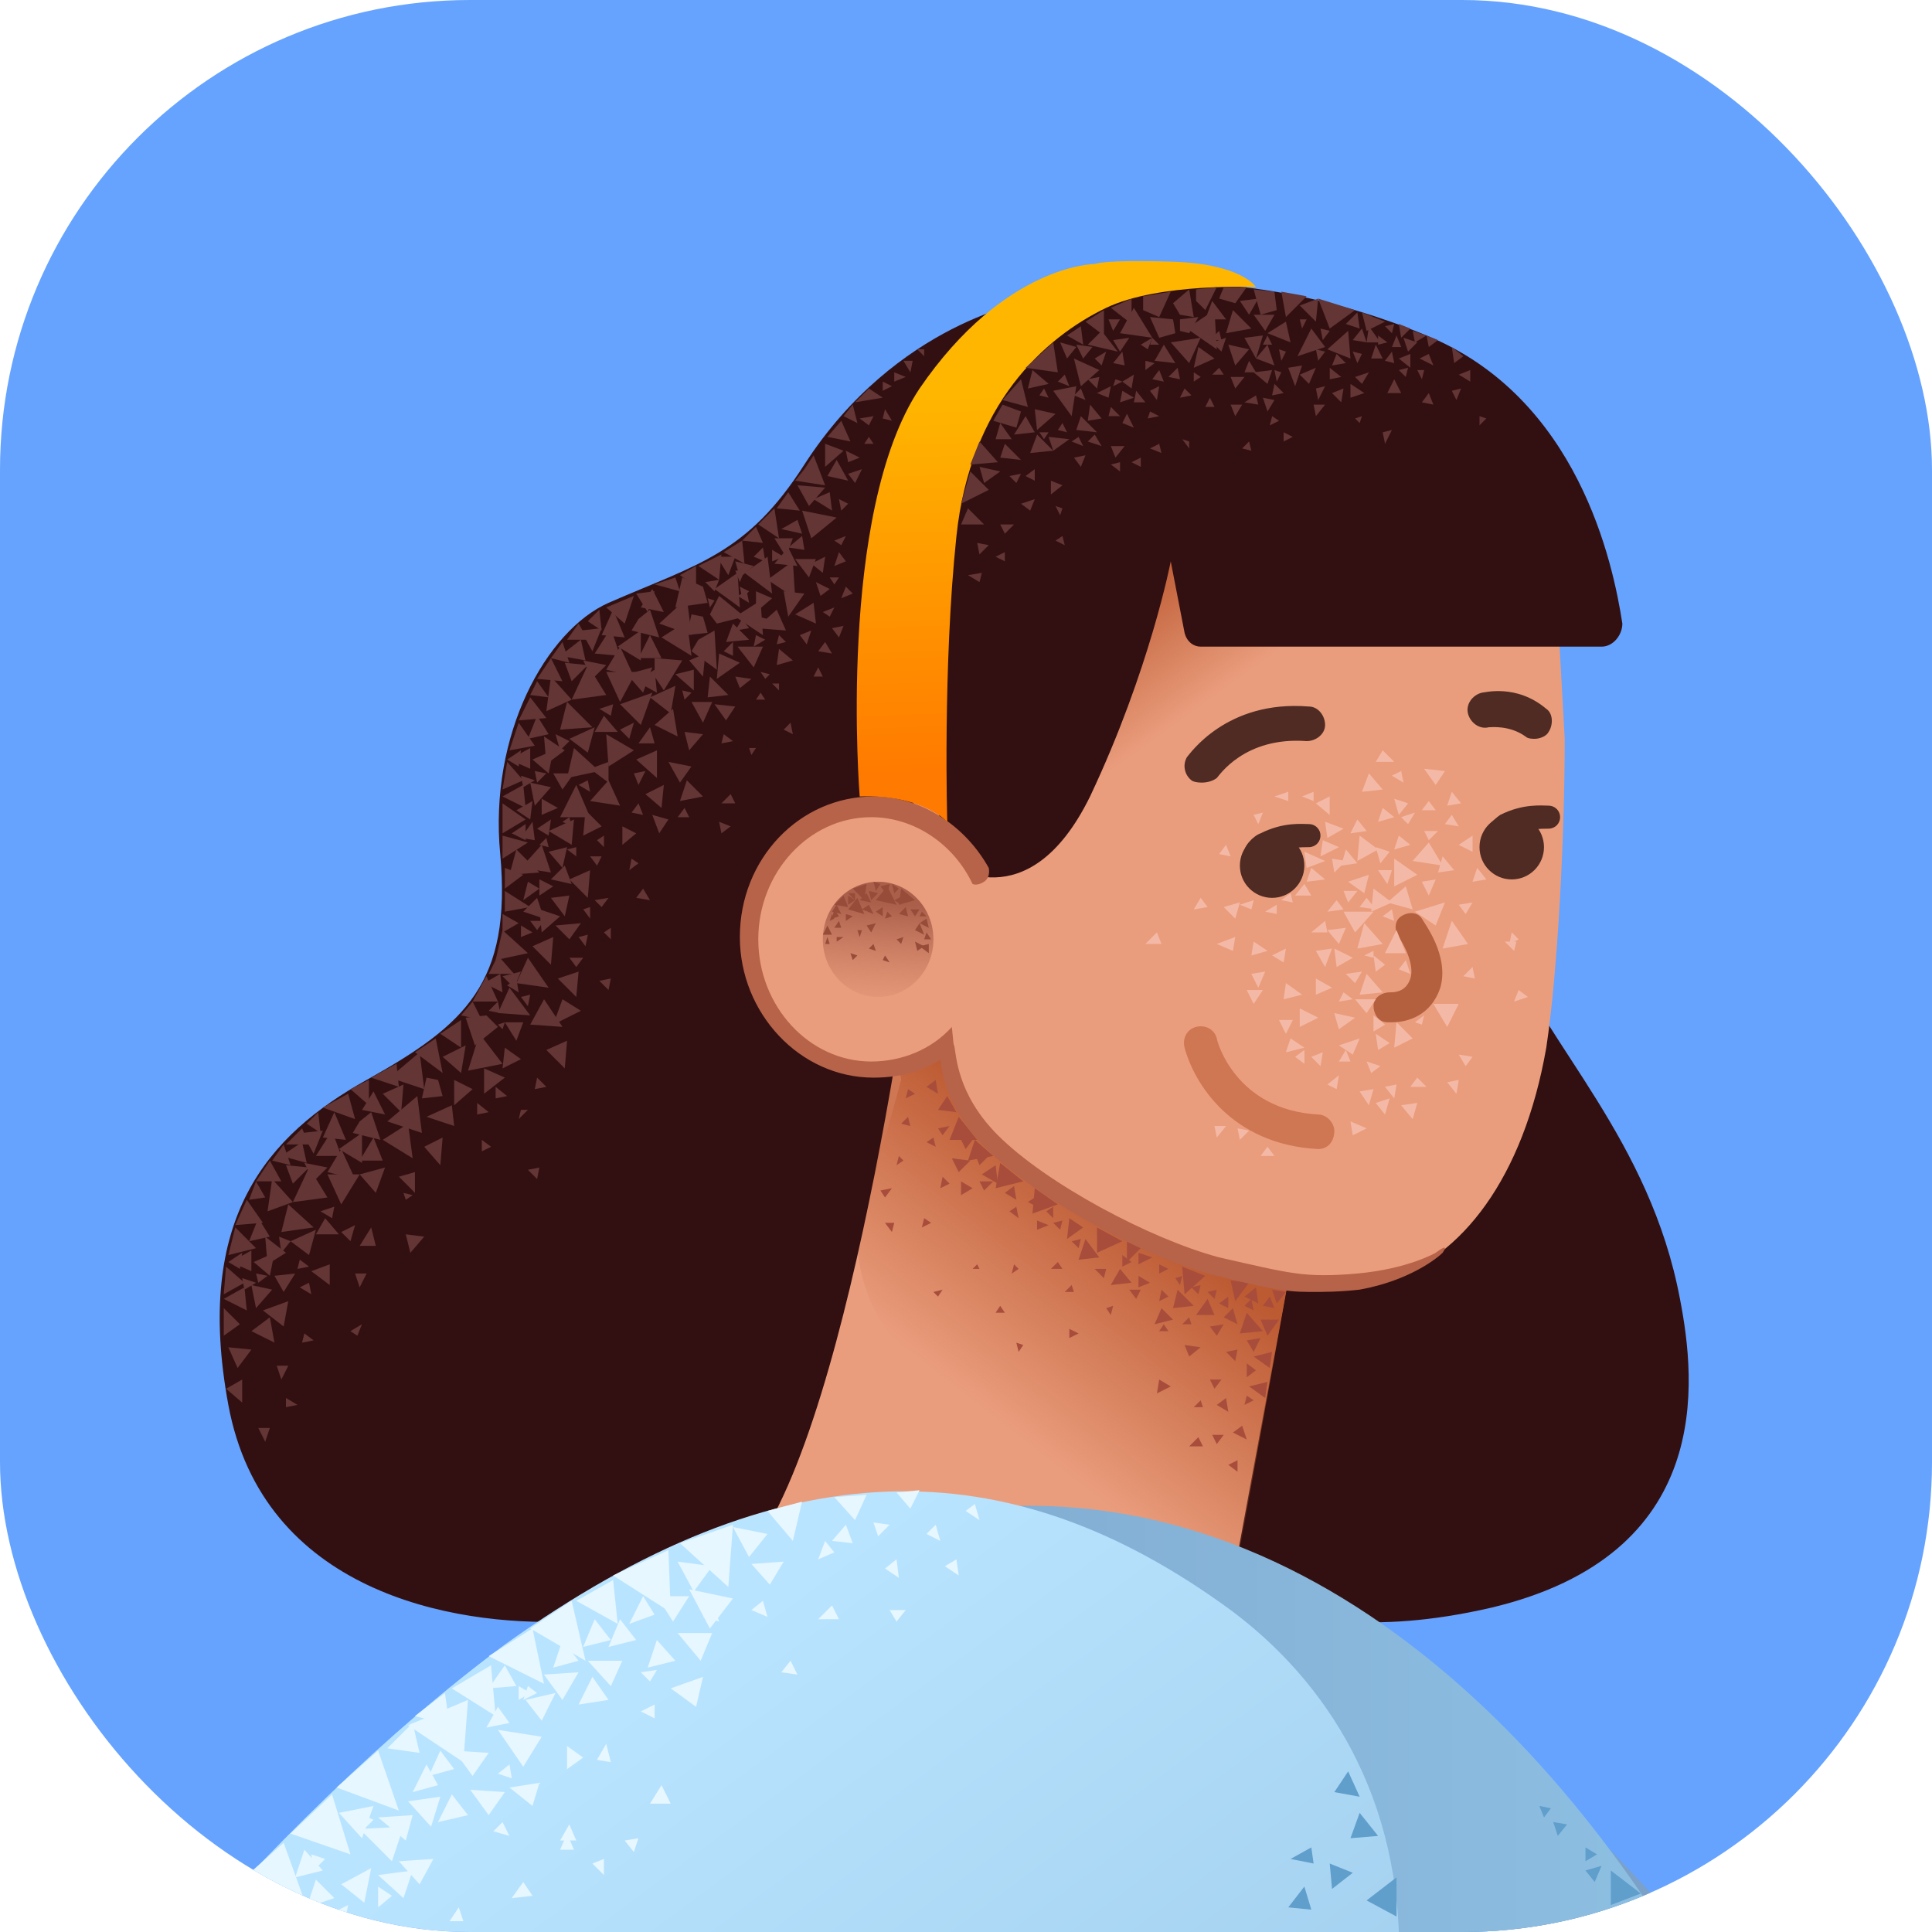 <svg width="37" height="37" viewBox="0 0 37 37" fill="none" xmlns="http://www.w3.org/2000/svg">
<g clip-path="url(#clip0_651_318)">
<rect width="37" height="37" rx="9" fill="#65A3FF"/>
<path d="M13.772 30.216C13.772 30.216 15.581 29.598 19.111 29.73C21.141 29.819 23.303 30.348 23.789 30.569C24.76 31.01 26.26 31.319 28.555 30.79C32.835 29.774 32.482 26.464 32.173 24.875C31.599 21.829 29.613 20.02 28.819 18.078C28.29 16.797 21.141 16.533 16.861 20.549C14.655 22.535 13.596 28.406 13.772 30.216Z" fill="#321011"/>
<path d="M17.435 19.534L14.125 30.348L13.154 32.864C13.154 32.864 14.566 34.674 17.92 35.38C20.215 35.866 21.759 35.91 22.774 35.822C23.612 35.733 24.627 35.557 24.098 34.012C23.348 31.717 23.612 30.26 23.612 30.26L24.804 23.771L17.435 19.534Z" fill="#EA9D7D"/>
<path d="M16.905 25.36C18.008 27.038 19.95 28.45 21.053 28.98C22.597 29.73 23.701 29.907 23.701 29.907L24.671 24.522L17.435 19.534L17.038 20.285L16.729 21.52C16.684 21.565 15.89 23.816 16.905 25.36Z" fill="url(#paint0_linear_651_318)"/>
<path d="M13.419 32.952H13.375C13.334 32.932 13.3 32.9 13.277 32.861C13.254 32.822 13.242 32.777 13.242 32.732L15.316 26.376C15.713 25.051 16.905 20.593 16.905 20.593C16.926 20.553 16.957 20.519 16.996 20.495C17.035 20.472 17.08 20.46 17.126 20.461C17.166 20.482 17.2 20.513 17.223 20.552C17.247 20.591 17.259 20.636 17.258 20.682L15.669 26.464C15.316 27.656 13.595 32.776 13.595 32.776C13.595 32.908 13.507 32.952 13.419 32.952Z" fill="#CF7653"/>
<path d="M18.67 22.094L18.758 22.315L18.935 22.138L18.67 22.094Z" fill="#A84D3B"/>
<path d="M18.67 21.829L18.538 22.227L19.023 22.138L18.67 21.829ZM21.009 23.507V23.992L21.494 23.771L21.009 23.507ZM19.817 22.756L19.773 23.242L20.259 23.065L19.817 22.756ZM19.155 22.271L19.067 22.756L19.597 22.624L19.155 22.271Z" fill="#A84D3B"/>
<path d="M18.361 21.388L18.185 21.83H18.714L18.361 21.388ZM21.671 24.566L21.45 24.301L21.273 24.61L21.671 24.566ZM21.053 24.081L20.788 23.728L20.656 24.125L21.053 24.081ZM22.862 25.008L22.553 24.699L22.465 25.052L22.862 25.008ZM24.186 25.493L23.877 25.14L23.744 25.537L24.186 25.493ZM21.847 23.904L21.582 23.772V24.169L21.847 23.904ZM22.465 25.272L22.244 25.052L22.112 25.361L22.465 25.272ZM20.744 23.507L20.479 23.33L20.435 23.728L20.744 23.507ZM23.083 24.434L22.641 24.257L22.686 24.787L23.083 24.434ZM23.921 24.566L23.568 24.522L23.656 24.919L23.921 24.566ZM24.495 25.272H24.142L24.274 25.581L24.495 25.272ZM23.259 25.184L23.127 24.875L22.906 25.184H23.259ZM24.318 26.199L24.362 25.89L24.009 25.979L24.318 26.199ZM24.23 26.773L24.274 26.464L23.921 26.552L24.23 26.773ZM23.48 26.773L23.303 26.906L23.524 27.038L23.48 26.773ZM23.612 25.052L23.436 25.228L23.7 25.361L23.612 25.052ZM24.627 24.743L24.362 24.699L24.451 24.963L24.627 24.743ZM23.789 27.303L23.612 27.435L23.877 27.568L23.789 27.303ZM19.42 22.712L19.244 22.845L19.464 22.977L19.42 22.712ZM22.377 24.831L22.244 24.699L22.2 24.919L22.377 24.831ZM21.141 24.478L21.185 24.301H20.965L21.141 24.478ZM21.759 24.875L21.847 24.699H21.626L21.759 24.875ZM22.686 25.758L22.774 25.979L22.994 25.802L22.686 25.758ZM23.965 24.875L23.833 25.008L24.009 25.096L23.965 24.875Z" fill="#A84D3B"/>
<path d="M24.053 24.654L23.833 24.831L24.098 24.963L24.053 24.654ZM23.524 24.831L23.347 24.963L23.524 25.052V24.831ZM23.7 27.965L23.524 28.053L23.7 28.186V27.965ZM23.215 27.479L23.303 27.656L23.436 27.479H23.215ZM23.171 26.42L23.259 26.596L23.392 26.42H23.171ZM24.009 26.817L23.877 26.729L23.833 26.905L24.009 26.817ZM17.876 24.743L17.964 24.831L18.052 24.698L17.876 24.743ZM18.714 24.213L18.626 24.301H18.758L18.714 24.213ZM19.597 25.758L19.464 25.714L19.508 25.89L19.597 25.758ZM19.155 25.008L19.067 25.14H19.244L19.155 25.008ZM22.2 26.42L22.156 26.685L22.421 26.552L22.2 26.42ZM21.803 24.434V24.654L22.024 24.566L21.803 24.434ZM21.803 23.992V24.213L22.068 24.081L21.803 23.992ZM18.405 22.624V22.889L18.626 22.756L18.405 22.624ZM23.7 25.846L23.48 25.89L23.656 26.067L23.7 25.846ZM23.038 27.7L22.95 27.523L22.774 27.7H23.038ZM23.171 25.405L23.303 25.581L23.436 25.361L23.171 25.405ZM23.877 25.67L24.009 25.89L24.142 25.625L23.877 25.67ZM24.318 24.831L24.186 25.008L24.407 25.052L24.318 24.831ZM24.053 26.243L23.877 26.111V26.376L24.053 26.243ZM19.067 22.315L18.802 22.491L19.111 22.668L19.067 22.315ZM18.185 22.668L18.052 22.536L18.008 22.756L18.185 22.668ZM17.302 22.227L17.214 22.138L17.17 22.315L17.302 22.227ZM17.081 23.595L17.126 23.419H16.949L17.081 23.595ZM18.758 22.624L18.846 22.8L19.023 22.624H18.758ZM18.229 22.183L18.361 22.447L18.582 22.227L18.229 22.183ZM18.14 20.991L17.964 21.256L18.317 21.3L18.14 20.991ZM19.464 23.11L19.332 23.198L19.508 23.33L19.464 23.11ZM19.817 22.933L19.685 23.021L19.861 23.11L19.817 22.933ZM20.17 23.11L20.038 23.198L20.17 23.33V23.11ZM19.508 24.301L19.42 24.213L19.376 24.39L19.508 24.301ZM16.861 22.8L16.949 22.933L17.081 22.756L16.861 22.8ZM17.876 21.785L17.743 21.874L17.92 21.962L17.876 21.785ZM17.832 23.419L17.699 23.33L17.655 23.507L17.832 23.419ZM17.964 21.609L18.052 21.741L18.185 21.565L17.964 21.609ZM18.405 21.829L18.494 22.006L18.626 21.829H18.405ZM17.39 21.388L17.258 21.52L17.434 21.565L17.39 21.388ZM17.523 20.947L17.39 20.858L17.346 21.035L17.523 20.947ZM19.861 23.374V23.551L20.082 23.463L19.861 23.374ZM20.7 23.727L20.523 23.772L20.656 23.904L20.7 23.727ZM20.347 23.374L20.17 23.419L20.303 23.551L20.347 23.374ZM23.303 24.698L23.127 24.743L23.259 24.875L23.303 24.698ZM22.641 24.434L22.509 24.478L22.597 24.61L22.641 24.434ZM20.567 24.743L20.523 24.61L20.391 24.743H20.567ZM23.038 26.95L22.994 26.817L22.862 26.95H23.038ZM20.347 24.301L20.259 24.169L20.126 24.301H20.347ZM21.494 24.036V24.257L21.671 24.169L21.494 24.036ZM22.2 24.213V24.39L22.377 24.301L22.2 24.213ZM22.994 24.61L22.818 24.654L22.95 24.787L22.994 24.61ZM22.377 25.493L22.288 25.361L22.2 25.493H22.377ZM20.479 25.449V25.625L20.656 25.537L20.479 25.449ZM21.318 25.008L21.185 25.052L21.273 25.184L21.318 25.008ZM22.818 25.361L22.774 25.228L22.641 25.361H22.818Z" fill="#A84D3B"/>
<path d="M28.378 8.19C29.349 9.426 29.658 10.486 29.834 11.765L29.966 14.149C29.966 16.003 29.834 18.607 29.613 20.064C29.172 22.58 27.981 24.08 26.569 24.522C25.157 24.963 22.597 24.036 20.877 23.153C19.42 22.403 18.582 21.609 18.361 20.682C18.141 19.711 17.699 18.475 17.699 18.475L15.184 16.753C15.184 16.753 13.243 10.088 17.523 7.219C21.23 4.747 26.657 6.027 28.378 8.19Z" fill="#EA9D7D"/>
<path d="M25.068 24.742C24.583 24.742 24.186 24.654 23.303 24.433C21.891 24.08 19.906 22.977 18.891 22.006C17.92 21.035 18.008 20.108 18.008 20.064C18.008 19.975 18.008 19.843 18.096 19.843C18.185 19.843 18.229 19.931 18.273 20.02C18.317 20.196 18.317 20.947 19.111 21.741C20.038 22.668 22.024 23.727 23.348 24.08C24.715 24.389 24.98 24.478 25.995 24.389C26.966 24.301 27.495 23.992 27.495 23.992C27.672 23.86 27.716 23.86 27.628 23.992C27.54 24.08 27.01 24.522 26.039 24.698C25.642 24.742 25.377 24.742 25.068 24.742Z" fill="#B76349"/>
<path d="M22.818 14.944C22.753 14.893 22.708 14.82 22.692 14.739C22.675 14.658 22.689 14.574 22.73 14.502C22.774 14.458 23.48 13.399 25.068 13.531C25.245 13.531 25.377 13.708 25.377 13.884C25.377 14.061 25.201 14.193 25.024 14.193C23.833 14.105 23.348 14.855 23.303 14.9C23.127 15.032 22.862 14.988 22.818 14.944ZM29.393 14.149C29.349 14.149 29.26 14.149 29.216 14.105C28.907 13.884 28.554 13.928 28.51 13.928C28.334 13.973 28.157 13.84 28.113 13.664C28.069 13.487 28.201 13.31 28.378 13.266C28.422 13.266 29.04 13.09 29.613 13.575C29.746 13.664 29.746 13.884 29.658 14.017C29.613 14.105 29.481 14.149 29.393 14.149Z" fill="#4F2B23"/>
<path d="M25.245 22.006C23.568 21.918 22.862 20.726 22.686 20.064C22.641 19.887 22.73 19.711 22.906 19.666C23.083 19.622 23.259 19.711 23.303 19.887C23.303 19.931 23.656 21.256 25.245 21.344C25.421 21.344 25.554 21.52 25.554 21.653C25.554 21.873 25.421 22.006 25.245 22.006Z" fill="#CF7653"/>
<path d="M26.657 19.578H26.569C26.392 19.578 26.304 19.402 26.304 19.269C26.304 19.093 26.48 19.004 26.613 19.004C26.701 19.004 26.922 19.004 27.01 18.74C27.098 18.475 26.878 18.078 26.789 17.945C26.701 17.813 26.701 17.636 26.834 17.548C26.966 17.46 27.142 17.46 27.231 17.592C27.275 17.68 27.76 18.298 27.584 18.916C27.407 19.446 26.966 19.578 26.657 19.578Z" fill="#B4603F"/>
<path d="M24.362 17.195C24.704 17.195 24.98 16.918 24.98 16.577C24.98 16.235 24.704 15.959 24.362 15.959C24.021 15.959 23.745 16.235 23.745 16.577C23.745 16.918 24.021 17.195 24.362 17.195Z" fill="#4F2B23"/>
<path d="M24.23 16.4C24.142 16.4 23.877 16.444 23.833 16.356C23.789 16.224 24.009 16.003 24.142 15.959C24.583 15.738 24.936 15.782 25.068 15.782C25.127 15.782 25.183 15.805 25.224 15.847C25.266 15.888 25.289 15.944 25.289 16.003C25.289 16.061 25.266 16.117 25.224 16.159C25.183 16.2 25.127 16.224 25.068 16.224C24.936 16.224 24.671 16.224 24.318 16.356C24.318 16.4 24.274 16.4 24.23 16.4Z" fill="#4F2B23"/>
<path d="M28.951 16.842C29.293 16.842 29.569 16.565 29.569 16.224C29.569 15.882 29.293 15.606 28.951 15.606C28.61 15.606 28.334 15.882 28.334 16.224C28.334 16.565 28.61 16.842 28.951 16.842Z" fill="#4F2B23"/>
<path d="M28.819 16.047C28.731 16.047 28.466 16.135 28.422 16.047C28.378 15.915 28.599 15.694 28.731 15.606C29.172 15.385 29.525 15.429 29.657 15.429C29.716 15.429 29.772 15.452 29.814 15.494C29.855 15.535 29.878 15.591 29.878 15.65C29.878 15.708 29.855 15.764 29.814 15.806C29.772 15.847 29.716 15.87 29.657 15.87C29.525 15.87 29.26 15.87 28.907 16.003C28.907 16.047 28.863 16.047 28.819 16.047Z" fill="#4F2B23"/>
<path d="M25.598 18.519L25.907 18.342L25.554 18.166L25.598 18.519ZM22.244 18.078L22.156 17.857L21.935 18.078H22.244ZM26.524 18.254H26.922L26.745 17.813L26.524 18.254ZM25.818 16.886L26.127 17.106L26.216 16.753L25.818 16.886ZM25.995 16.488L26.392 16.268L26.039 16.003L25.995 16.488ZM26.701 20.064L27.054 19.887L26.745 19.578L26.701 20.064ZM27.716 19.666L27.936 19.225H27.451L27.716 19.666ZM25.509 18.166L25.201 18.21L25.377 18.519L25.509 18.166Z" fill="#F4B9A6"/>
<path d="M25.774 17.769L25.421 17.813L25.642 18.078L25.774 17.769ZM25.553 19.402L25.642 19.711L25.951 19.49L25.553 19.402ZM25.642 20.02L25.907 20.196L26.039 19.887L25.642 20.02ZM27.142 21.123L26.833 21.167L27.054 21.432L27.142 21.123ZM26.48 14.37L26.348 14.591H26.701L26.48 14.37ZM26.613 16.312L26.348 16.224L26.436 16.533L26.613 16.312ZM26.966 15.385L26.701 15.297L26.789 15.606L26.966 15.385ZM25.112 16.621L25.024 16.886L25.377 16.842L25.112 16.621ZM25.465 15.253L25.201 15.385L25.465 15.606V15.253ZM24.186 15.562L24.009 15.606L24.097 15.782L24.186 15.562ZM26.613 21.035L26.348 21.123L26.524 21.344L26.613 21.035ZM26.304 20.858L26.039 20.902L26.215 21.167L26.304 20.858ZM24.186 18.96H23.877L24.009 19.225L24.186 18.96ZM24.759 19.534H24.494L24.627 19.799L24.759 19.534ZM24.009 18.033L23.965 18.298L24.274 18.21L24.009 18.033ZM25.421 17.857L25.377 17.636L25.112 17.857H25.421ZM28.069 20.417L28.201 20.24L27.936 20.196L28.069 20.417ZM27.098 19.578L27.23 19.622L27.274 19.446L27.098 19.578ZM28.951 17.857L28.907 18.078L29.084 17.989L28.951 17.857ZM28.025 18.695L28.245 18.74L28.201 18.519L28.025 18.695Z" fill="#F4B9A6"/>
<path d="M28.996 18.21L29.04 18.033H28.819L28.996 18.21ZM23.48 16.18L23.348 16.356L23.568 16.4L23.48 16.18ZM26.083 15.164L26.48 15.12L26.216 14.811L26.083 15.164ZM26.039 19.049L26.48 19.005L26.172 18.651L26.039 19.049ZM25.774 16.489L25.51 16.444L25.554 16.709L25.774 16.489ZM23.612 18.21L23.656 17.945L23.303 18.078L23.612 18.21ZM25.377 15.738L25.421 16.047L25.73 15.871L25.377 15.738ZM24.98 16.312L25.024 16.621L25.377 16.489L24.98 16.312ZM25.333 16.091L25.289 16.4L25.642 16.224L25.333 16.091ZM27.937 16.18L28.201 16.312V16.003L27.937 16.18ZM25.73 17.416L25.598 17.239L25.421 17.46L25.73 17.416ZM26.745 20.77L26.525 20.814L26.701 21.035L26.745 20.77ZM25.73 19.005L25.642 19.181L25.907 19.137L25.73 19.005ZM25.863 20.329L25.774 20.108L25.642 20.329H25.863ZM26.26 20.549L26.436 20.417L26.172 20.329L26.26 20.549ZM26.392 20.108L26.613 19.976L26.348 19.799L26.392 20.108ZM26.304 19.755L26.525 19.622L26.304 19.446V19.755ZM26.348 18.607L26.525 18.475L26.304 18.298L26.348 18.607ZM25.774 18.651L25.951 18.828L26.083 18.607L25.774 18.651ZM27.937 20.682L27.716 20.726L27.892 20.947L27.937 20.682ZM26.922 18.387L26.789 18.563L27.01 18.651L26.922 18.387ZM27.319 20.814L27.142 20.638L27.01 20.814H27.319ZM25.863 21.476L25.907 21.741L26.172 21.609L25.863 21.476ZM25.333 20.152L25.113 20.24L25.289 20.417L25.333 20.152ZM23.127 17.371L22.994 17.195L22.862 17.416L23.127 17.371ZM25.421 20.77L25.598 20.858L25.642 20.593L25.421 20.77ZM24.804 20.24L24.98 20.373V20.108L24.804 20.24ZM24.274 21.962L24.142 22.138H24.407L24.274 21.962ZM23.921 21.653L23.701 21.609L23.745 21.829L23.921 21.653ZM23.48 21.565H23.259L23.303 21.785L23.48 21.565ZM25.995 18.166L26.48 18.078L26.127 17.68L25.995 18.166ZM25.73 17.062L25.819 17.283L25.995 17.062H25.73Z" fill="#F4B9A6"/>
<path d="M25.73 17.46L25.951 17.857L26.304 17.46H25.73ZM26.922 16.974L26.569 17.283L27.054 17.415L26.922 16.974ZM23.965 17.415L24.009 17.239L23.745 17.327L23.965 17.415ZM26.657 17.415L26.48 17.548L26.701 17.636L26.657 17.415ZM25.863 15.959L26.172 15.915L25.995 15.694L25.863 15.959ZM27.54 16.709L27.848 16.665L27.628 16.4L27.54 16.709ZM25.686 16.577L25.995 16.533L25.774 16.268L25.686 16.577ZM27.716 15.429L27.981 15.385L27.804 15.164L27.716 15.429ZM26.834 14.767L26.657 14.855L26.878 14.988L26.834 14.767ZM24.671 15.341V15.164L24.407 15.253L24.671 15.341ZM24.627 18.828L24.583 19.137L24.936 19.049L24.627 18.828ZM24.23 18.607L23.965 18.651L24.098 18.916L24.23 18.607ZM24.715 19.887L24.627 20.152L24.98 20.064L24.715 19.887ZM25.201 18.74V19.049L25.51 18.916L25.201 18.74ZM24.892 19.313V19.666L25.245 19.49L24.892 19.313ZM24.583 18.431L24.627 18.166L24.362 18.298L24.583 18.431ZM28.201 16.886L28.466 16.842L28.29 16.621L28.201 16.886ZM27.275 15.915L27.363 16.091L27.54 15.915H27.275ZM28.996 19.181L29.26 19.093L29.084 18.96L28.996 19.181ZM25.157 15.341V15.164L24.936 15.253L25.157 15.341ZM26.789 16.003L26.701 16.268L27.01 16.18L26.789 16.003ZM26.48 15.473L26.392 15.738L26.701 15.65L26.48 15.473ZM27.098 17.46L27.495 17.724L27.672 17.283L27.098 17.46ZM27.628 18.166L28.113 18.078L27.804 17.636L27.628 18.166ZM26.128 18.298L26.304 18.342V18.21L26.128 18.298ZM26.172 17.195L26.039 17.371L26.348 17.415L26.172 17.195ZM26.657 16.665H26.392L26.569 16.93L26.657 16.665ZM27.495 16.842L27.231 16.886L27.363 17.151L27.495 16.842Z" fill="#F4B9A6"/>
<path d="M26.701 16.974L27.142 16.753L26.701 16.444V16.974ZM27.495 15.032L27.672 14.767L27.274 14.723L27.495 15.032ZM26.171 19.402L26.348 19.137H25.951L26.171 19.402ZM26.26 17.459L26.657 17.283L26.304 17.018L26.26 17.459ZM26.833 15.65L26.966 15.782L27.098 15.562L26.833 15.65ZM27.363 16.135L27.054 16.488L27.628 16.577L27.363 16.135ZM27.804 15.606L27.672 15.782L27.936 15.826L27.804 15.606ZM27.936 17.327L28.069 17.504L28.201 17.283L27.936 17.327ZM27.363 15.341L27.23 15.517H27.495L27.363 15.341ZM23.744 17.283L23.436 17.371L23.656 17.592L23.744 17.283ZM24.98 16.93L24.803 17.151H25.112L24.98 16.93ZM24.759 17.283L24.715 17.106L24.539 17.239L24.759 17.283ZM24.451 17.504V17.327L24.23 17.459L24.451 17.504Z" fill="#F4B9A6"/>
<path d="M13.331 32.952H13.287C13.246 32.932 13.212 32.9 13.189 32.861C13.165 32.822 13.153 32.777 13.154 32.732L15.228 26.376C15.625 25.051 16.817 20.593 16.817 20.593C16.837 20.553 16.869 20.519 16.908 20.495C16.947 20.472 16.992 20.46 17.038 20.461C17.078 20.482 17.112 20.513 17.135 20.552C17.159 20.591 17.171 20.636 17.17 20.682L15.581 26.464C15.228 27.656 13.507 32.776 13.507 32.776C13.507 32.908 13.419 32.952 13.331 32.952Z" fill="#CF7653"/>
<path d="M19.553 15.915L23.171 13.487C25.598 12.339 29.04 12.56 29.04 12.56L26.039 10.486H21.715L19.553 15.915Z" fill="url(#paint1_linear_651_318)"/>
<path d="M19.729 5.763C19.729 5.763 17.17 6.16 15.405 8.896C14.302 10.618 13.375 10.794 11.654 11.545C10.463 12.075 9.359 14.061 9.58 16.356C9.801 18.828 8.918 19.622 7.021 20.682C5.123 21.741 3.711 23.33 4.373 26.905C5.035 30.48 8.653 31.143 10.86 31.054C13.11 30.966 13.904 30.657 14.743 29.156C16.64 25.758 17.743 16.224 17.743 16.224C17.743 16.224 16.684 13.664 17.655 9.691C18.67 5.674 19.729 5.763 19.729 5.763Z" fill="#321011"/>
<path d="M17.92 20.682L17.743 20.814L17.964 20.947L17.92 20.682Z" fill="#A84D3B"/>
<path d="M18.14 16.533C18.14 16.533 19.685 17.68 20.876 15.253C22.024 12.825 22.421 10.751 22.421 10.751L22.686 12.119C22.73 12.295 22.862 12.384 22.994 12.384H30.672C30.893 12.384 31.07 12.163 31.07 11.942C30.893 10.795 30.231 7.617 27.319 6.425C23.701 4.924 20.921 5.542 20.921 5.542L18.935 7.352L17.876 11.015L17.743 14.193L18.14 16.533Z" fill="#321011"/>
<path d="M16.684 20.505C17.976 20.505 19.023 19.379 19.023 17.989C19.023 16.6 17.976 15.473 16.684 15.473C15.393 15.473 14.346 16.6 14.346 17.989C14.346 19.379 15.393 20.505 16.684 20.505Z" fill="#EA9D7D"/>
<path d="M16.817 19.093C17.402 19.093 17.876 18.599 17.876 17.989C17.876 17.38 17.402 16.886 16.817 16.886C16.232 16.886 15.758 17.38 15.758 17.989C15.758 18.599 16.232 19.093 16.817 19.093Z" fill="url(#paint2_linear_651_318)"/>
<path d="M18.229 19.667C17.832 20.108 17.258 20.329 16.684 20.329C15.493 20.329 14.522 19.269 14.522 17.989C14.522 16.709 15.493 15.65 16.684 15.65C17.523 15.65 18.273 16.18 18.626 16.93C18.626 16.93 18.714 16.974 18.847 16.886C18.979 16.798 18.935 16.621 18.935 16.621C18.494 15.826 17.655 15.253 16.729 15.253C15.316 15.253 14.169 16.444 14.169 17.945C14.169 19.402 15.316 20.638 16.729 20.638C17.346 20.638 17.832 20.461 18.273 20.108L18.229 19.667Z" fill="#B76349"/>
<path d="M17.788 18.254V18.078L17.611 18.122L17.788 18.254ZM17.038 16.93L16.861 16.974L16.994 17.151L17.038 16.93Z" fill="#964C38"/>
<path d="M16.993 16.974L16.773 17.239L17.17 17.327L16.993 16.974ZM16.596 16.93L16.331 17.018L16.552 17.239L16.596 16.93ZM17.744 17.592L17.611 17.68L17.788 17.769L17.744 17.592ZM17.346 17.371L17.214 17.504L17.391 17.548L17.346 17.371Z" fill="#964C38"/>
<path d="M17.611 17.68L17.523 17.813L17.7 17.901L17.611 17.68ZM16.64 17.327L16.508 17.415L16.729 17.504L16.64 17.327Z" fill="#964C38"/>
<path d="M16.42 17.195L16.243 17.416L16.552 17.504L16.42 17.195ZM17.17 17.989L17.258 18.078L17.302 17.945L17.17 17.989ZM17.655 17.46L17.611 17.548H17.744L17.655 17.46ZM17.744 17.857L17.699 17.989H17.832L17.744 17.857ZM16.155 17.151L15.979 17.327L16.243 17.371L16.155 17.151ZM16.508 17.813H16.42L16.464 17.945L16.508 17.813ZM16.773 18.21L16.729 18.078L16.64 18.166L16.773 18.21ZM17.126 17.107L17.214 17.018L17.082 16.93L17.126 17.107ZM16.596 17.107L16.464 17.239L16.684 17.283L16.596 17.107ZM16.376 17.239L16.243 17.151V17.327L16.376 17.239Z" fill="#964C38"/>
<path d="M16.375 17.239V17.106H16.243L16.375 17.239ZM17.435 17.415L17.523 17.548L17.611 17.415H17.435ZM17.258 17.018L17.214 17.327L17.523 17.239L17.258 17.018Z" fill="#964C38"/>
<path d="M17.126 17.239L17.258 17.327L17.302 17.151L17.126 17.239ZM16.067 17.636L15.978 17.768H16.111L16.067 17.636ZM16.861 16.93L16.729 16.886L16.773 17.062L16.861 16.93ZM16.596 17.724L16.684 17.857L16.773 17.68L16.596 17.724ZM16.949 18.298L16.905 18.387L17.038 18.431L16.949 18.298ZM16.023 17.327L15.934 17.459L16.111 17.504L16.023 17.327Z" fill="#964C38"/>
<path d="M16.42 18.298L16.287 18.254L16.331 18.386L16.42 18.298ZM15.934 17.592L16.067 17.548L15.978 17.415L15.934 17.592Z" fill="#964C38"/>
<path d="M15.802 18.078H15.89L15.846 17.945L15.802 18.078ZM15.89 17.636L15.978 17.592L15.934 17.504L15.89 17.636ZM16.199 17.504V17.636L16.331 17.548L16.199 17.504ZM15.758 17.901H15.934L15.846 17.724L15.758 17.901ZM16.023 17.945V18.033L16.155 17.945H16.023ZM16.905 17.371L16.773 17.459L16.905 17.548V17.371ZM17.523 18.033L17.567 18.21L17.699 18.122L17.523 18.033ZM16.64 17.062L16.684 17.239L16.817 17.106L16.64 17.062ZM17.082 17.548L16.993 17.459L16.949 17.592L17.082 17.548Z" fill="#964C38"/>
<path d="M16.464 15.253C16.464 15.253 16.023 9.824 17.611 7.44C19.244 5.056 20.965 5.056 20.965 5.056C20.965 5.056 21.141 4.968 22.465 5.012C23.789 5.056 24.053 5.498 24.053 5.498C24.053 5.498 22.2 5.41 21.185 5.895C19.994 6.469 18.582 7.749 18.317 10.265C18.052 12.781 18.141 15.738 18.141 15.738C18.141 15.738 17.655 15.209 16.464 15.253Z" fill="url(#paint3_linear_651_318)"/>
<path d="M21.892 5.674V5.939L22.2 6.072L22.421 5.586L21.892 5.674ZM24.407 7.661L24.186 7.617L24.274 7.881L24.407 7.661ZM27.363 6.778L27.187 6.866L27.451 6.999L27.363 6.778ZM24.098 7.749L24.054 7.572L23.833 7.705L24.098 7.749ZM23.215 5.763L23.083 6.116H23.48L23.215 5.763ZM25.863 7.352V7.617L26.128 7.528L25.863 7.352ZM21.671 5.719L21.274 5.895L21.671 6.204V5.719ZM21.141 5.939L20.788 6.16L21.141 6.425V5.939Z" fill="#633535"/>
<path d="M15.228 9.206L15.802 9.294L15.581 8.72L15.405 8.985L15.228 9.206ZM11.61 11.633L11.963 11.942L12.139 11.412L11.61 11.633ZM15.846 8.367L16.287 8.455L16.111 8.058L15.846 8.367ZM25.245 5.719L24.892 5.851L25.201 6.16L25.245 5.719ZM23.303 6.69L23.259 5.939L22.73 6.292L23.303 6.69ZM23.965 6.292L23.612 5.939L23.48 6.381L23.965 6.292ZM24.715 6.557L24.627 6.16L24.274 6.381L24.715 6.557ZM25.421 6.69L25.863 6.866L25.819 6.336L25.421 6.69Z" fill="#633535"/>
<path d="M25.245 5.719L25.466 6.292L25.951 5.939L25.245 5.719ZM25.466 7.043V7.263L25.686 7.219L25.466 7.043ZM21.759 7.484L21.715 7.705H21.936L21.759 7.484ZM22.2 7.087L22.068 7.263L22.288 7.308L22.2 7.087ZM15.361 9.779L15.537 10.309L16.023 9.912L15.361 9.779ZM14.081 10.75L14.169 11.059L14.434 10.839L14.081 10.75ZM10.816 12.693L10.948 13.046L11.257 12.737L10.816 12.693Z" fill="#633535"/>
<path d="M11.169 12.648L11.345 13.002L11.61 12.737L11.169 12.648Z" fill="#633535"/>
<path d="M10.948 13.399L11.61 13.31L11.257 12.737L10.948 13.399ZM11.875 12.383L11.61 12.825L12.139 12.957L11.875 12.383Z" fill="#633535"/>
<path d="M10.463 13.62L10.948 13.399L10.551 12.957L10.463 13.62ZM16.243 9.073L16.376 9.25L16.508 8.985L16.243 9.073ZM14.787 10.53V10.751L15.008 10.662L14.787 10.53ZM15.405 10.53L15.361 10.265L15.096 10.486L15.405 10.53ZM25.598 6.778L25.51 6.999L25.774 6.954L25.598 6.778ZM26.878 6.469L26.966 6.734L27.142 6.557L26.878 6.469ZM27.231 7.705L27.451 7.749L27.363 7.528L27.231 7.705ZM26.657 6.646H26.834L26.745 6.425L26.657 6.646ZM27.01 6.778L26.789 6.866L27.01 7.043V6.778ZM22.024 8.588L22.244 8.676L22.2 8.499L22.024 8.588ZM20.215 10.353L20.391 10.441L20.347 10.265L20.215 10.353ZM21.362 7.263L21.318 7.396L21.494 7.308L21.362 7.263ZM22.774 8.455L22.642 8.411L22.774 8.588V8.455ZM20.347 9.735L20.215 9.691L20.303 9.868L20.347 9.735ZM22.024 7.881L21.98 8.014L22.2 7.97L22.024 7.881ZM26.083 7.97L25.951 8.014L26.039 8.102L26.083 7.97ZM28.466 8.014L28.334 7.97V8.146L28.466 8.014ZM24.892 7.175L25.069 7.352L25.201 7.043L24.892 7.175ZM24.539 5.586L24.627 6.072L25.024 5.674L24.539 5.586ZM21.318 6.513L21.45 6.734L21.627 6.469L21.318 6.513ZM26.083 5.983L26.172 6.337L26.525 6.16L26.083 5.983ZM26.657 8.235L26.48 8.279L26.525 8.499L26.657 8.235ZM25.377 7.396L25.201 7.44L25.245 7.661L25.377 7.396ZM25.774 6.204L26.039 6.292L25.995 5.983L25.774 6.204Z" fill="#633535"/>
<path d="M26.172 6.557H26.436L26.216 6.248L26.172 6.557Z" fill="#633535"/>
<path d="M25.907 6.513L26.172 6.557L26.083 6.292L25.907 6.513ZM24.407 7.352L24.362 7.572L24.583 7.528L24.407 7.352ZM25.73 7.44L25.51 7.528L25.686 7.705L25.73 7.44ZM16.464 8.014L16.64 8.146L16.729 7.97L16.464 8.014ZM21.45 6.116H21.229L21.318 6.336L21.45 6.116ZM16.023 8.808L15.846 9.117L16.243 9.205L16.023 8.808ZM15.625 10.706H15.228L15.493 11.059L15.625 10.706ZM15.89 9.426L15.581 9.559L15.934 9.779L15.89 9.426ZM15.184 10.309H14.831L15.052 10.662L15.184 10.309ZM14.61 10.397L14.478 10.088L14.213 10.353L14.61 10.397ZM13.331 10.839L13.022 11.015L13.331 11.236V10.839ZM14.081 10.662H13.728L13.948 11.015L14.081 10.662ZM11.522 12.03L11.124 12.075L11.345 12.472L11.522 12.03ZM11.213 12.648L11.124 12.251L10.727 12.56L11.213 12.648ZM12.537 11.324L12.184 11.368L12.404 11.721L12.537 11.324ZM11.522 12.163L11.963 12.207L11.742 11.677L11.522 12.163Z" fill="#633535"/>
<path d="M11.389 12.516L11.875 12.56L11.698 12.03L11.389 12.516ZM11.831 12.383L12.272 12.648V12.074L11.831 12.383ZM16.155 8.632L15.802 8.499V8.941L16.155 8.632ZM14.522 10.044L14.919 10.309L14.831 9.735L14.522 10.044ZM13.86 10.574L14.258 10.794L14.213 10.353L13.86 10.574ZM13.375 10.838L13.772 11.103L13.816 10.618L13.375 10.838ZM10.286 13.001L10.771 13.046L10.551 12.604L10.286 13.001ZM20.965 6.866L21.097 6.998L21.185 6.734L20.965 6.866ZM21.847 6.601L21.98 6.689L22.068 6.469L21.847 6.601Z" fill="#633535"/>
<path d="M21.715 5.895L21.45 6.381L22.068 6.469L21.715 5.895ZM20.7 6.248L20.435 6.425L20.744 6.601L20.7 6.248ZM11.478 11.677L11.257 11.898L11.522 12.075L11.478 11.677ZM10.772 12.295L10.551 12.604L10.904 12.693L10.772 12.295ZM10.286 13.046L10.154 13.31L10.507 13.355L10.286 13.046ZM22.112 6.954L21.936 6.91V7.087L22.112 6.954ZM22.024 7.484L22.156 7.661L22.2 7.396L22.024 7.484ZM17.126 7.131V7.308L17.346 7.219L17.126 7.131ZM16.64 8.367L16.552 8.499H16.729L16.64 8.367ZM16.243 8.852L16.464 8.764L16.199 8.632L16.243 8.852ZM14.434 10.662L14.655 10.75L14.611 10.486L14.434 10.662ZM16.905 7.308V7.484L17.082 7.396L16.905 7.308ZM13.86 14.061L13.816 14.237L14.037 14.193L13.86 14.061ZM15.273 9.294L15.493 9.691L15.802 9.338L15.273 9.294ZM17.479 6.91H17.302L17.435 7.131L17.479 6.91ZM16.111 9.779L16.243 9.647L16.067 9.559L16.111 9.779ZM15.714 11.412L15.89 11.28L15.626 11.148L15.714 11.412ZM15.317 9.779L15.096 9.426L14.875 9.735L15.317 9.779ZM15.758 11.721L15.89 11.81L15.979 11.633L15.758 11.721ZM15.361 10.221L15.273 9.956L14.964 10.132L15.361 10.221ZM13.022 11.324L12.934 11.059L12.537 11.192L13.022 11.324ZM11.257 12.251L11.081 11.942L10.86 12.251H11.257ZM15.979 10.353L16.111 10.441L16.199 10.265L15.979 10.353ZM16.949 7.837L16.905 8.014L17.082 8.058L16.949 7.837ZM15.14 13.84L15.008 13.973L15.184 14.061L15.14 13.84ZM16.331 7.749L16.155 7.97L16.42 8.102L16.331 7.749ZM22.024 6.072L22.2 6.469L22.509 6.381L22.465 6.116L22.024 6.072ZM23.303 5.498L22.906 5.542V5.763L23.083 5.939L23.303 5.498ZM22.774 5.542L22.465 5.807L22.597 6.027L22.862 6.072L22.774 5.542ZM23.259 6.866L22.951 6.645L22.862 7.043L23.259 6.866ZM24.495 8.058L24.363 7.97L24.318 8.146L24.495 8.058ZM22.862 6.601L22.73 6.513L22.686 6.69L22.862 6.601ZM24.009 5.542L24.142 6.027L24.451 5.939L24.407 5.586L24.009 5.542ZM23.568 7.219L23.657 7.44L23.833 7.219H23.568ZM23.436 5.498L23.348 5.718L23.657 5.807L23.877 5.498H23.436ZM24.671 7.043L24.804 7.396L24.936 6.999L24.671 7.043ZM25.157 7.749L25.201 7.97L25.377 7.749H25.157ZM23.921 8.455L23.789 8.588L23.965 8.632L23.921 8.455ZM25.024 6.116H24.892L24.936 6.292L25.024 6.116ZM25.377 6.734L25.201 6.69L25.245 6.91L25.377 6.734ZM27.319 6.425L27.363 6.645L27.54 6.513L27.319 6.425ZM27.804 6.645L27.849 6.954L28.025 6.822L27.804 6.645Z" fill="#633535"/>
<path d="M27.054 6.336L27.098 6.557L27.319 6.425L27.054 6.336ZM26.789 6.204L26.834 6.469L27.01 6.292L26.789 6.204ZM23.745 5.763L23.921 6.027L24.098 5.719L23.745 5.763ZM27.937 7.175L28.157 7.308V7.087L27.937 7.175ZM26.569 7.528H26.834L26.701 7.263L26.569 7.528ZM26.26 6.866H26.48L26.348 6.601L26.26 6.866ZM27.981 7.44L27.804 7.484L27.892 7.661L27.981 7.44ZM27.275 7.087H27.142L27.231 7.263L27.275 7.087ZM23.568 7.749L23.656 7.97L23.789 7.749H23.568ZM24.274 6.601L24.053 6.866L24.407 6.999L24.274 6.601ZM24.759 8.367L24.583 8.279V8.455L24.759 8.367ZM25.465 6.336L25.289 6.292L25.333 6.513L25.465 6.336Z" fill="#633535"/>
<path d="M24.186 6.425L23.833 6.469L24.054 6.866L24.186 6.425ZM24.407 6.028H24.01L24.23 6.337L24.407 6.028ZM22.598 7.263L22.553 7.043L22.377 7.219L22.598 7.263ZM22.289 6.601L22.112 6.91L22.509 6.955L22.289 6.601ZM22.068 6.469L22.024 6.601H22.2L22.068 6.469ZM22.862 7.131V7.308L22.995 7.219L22.862 7.131ZM22.951 6.072L22.598 6.116V6.337L22.774 6.381L22.951 6.072ZM23.392 6.513L23.348 6.337L23.171 6.513H23.392Z" fill="#633535"/>
<path d="M23.436 7.175L23.348 7.043L23.215 7.175H23.436ZM23.215 6.557L23.392 6.734L23.48 6.469L23.215 6.557ZM24.848 6.822L25.377 6.645L25.113 6.292L24.848 6.822ZM24.009 7.131L24.274 7.352L24.362 7.087L24.009 7.131ZM21.318 6.954L21.538 6.998L21.494 6.734L21.318 6.954ZM16.375 7.705L16.905 7.616L16.64 7.44L16.375 7.705ZM22.421 6.557L22.774 6.954L22.994 6.469L22.421 6.557ZM24.274 6.425L24.186 6.601H24.362L24.274 6.425Z" fill="#633535"/>
<path d="M23.921 6.69L23.524 6.601L23.656 6.999L23.921 6.69ZM24.539 7.131L24.407 7.087L24.451 7.308L24.539 7.131ZM23.171 7.617L23.083 7.793H23.259L23.171 7.617ZM24.627 6.734L24.495 6.69L24.539 6.91L24.627 6.734ZM23.921 6.91L23.833 7.131H24.053L23.921 6.91ZM25.951 7.219L26.083 7.352L26.216 7.131L25.951 7.219ZM26.524 6.91L26.701 6.954L26.657 6.734L26.524 6.91ZM26.392 6.425V6.601L26.569 6.557L26.392 6.425ZM26.083 6.778L25.907 6.734L25.995 6.954L26.083 6.778ZM20.965 8.323L20.832 8.455L21.097 8.543L20.965 8.323ZM18.935 10.441L18.714 10.397L18.758 10.618L18.935 10.441ZM20.347 9.294L20.126 9.206V9.47L20.347 9.294ZM21.494 7.308L21.671 7.44L21.715 7.175L21.494 7.308ZM19.773 7.087L19.685 7.44L20.082 7.352L19.773 7.087ZM19.111 8.852L18.758 8.455L18.582 8.897L19.111 8.852ZM20.215 7.926L19.817 7.837L19.861 8.235L20.215 7.926ZM20.7 7.396L21.053 7.087L20.567 6.866L20.7 7.396ZM19.641 7.043L20.259 7.131L20.17 6.557L19.641 7.043Z" fill="#633535"/>
<path d="M21.009 7.528L21.23 7.616L21.274 7.396L21.009 7.528ZM20.832 7.263L21.009 7.44L21.053 7.219L20.832 7.263ZM20.832 8.058L21.097 8.014L20.877 7.749L20.832 8.058ZM19.2 7.661L19.685 7.793L19.553 7.263L19.2 7.661ZM21.274 7.793L21.23 7.97H21.45L21.274 7.793ZM20.435 6.866L20.612 6.645L20.303 6.557L20.435 6.866ZM20.744 6.866L20.921 6.645L20.612 6.601L20.744 6.866ZM18.538 11.015L18.759 11.148L18.803 10.971L18.538 11.015ZM19.553 9.647L19.729 9.779L19.817 9.559L19.553 9.647ZM21.494 7.484L21.45 7.705L21.715 7.616L21.494 7.484ZM21.45 8.852L21.274 8.896L21.45 9.029V8.852ZM19.023 8.058L19.465 8.19L19.553 7.881L19.2 7.749L19.023 8.058ZM20.612 8.234L21.009 8.279L20.7 7.97L20.612 8.234ZM19.156 8.764L19.553 8.808L19.244 8.499L19.156 8.764ZM21.494 8.102L21.715 8.19L21.583 7.925L21.494 8.102ZM19.994 7.44L19.906 7.572L20.082 7.616L19.994 7.44ZM20.7 7.44L20.568 7.572L20.788 7.661L20.7 7.44ZM21.274 8.543L21.362 8.764L21.538 8.543H21.274ZM19.156 10.044L19.244 10.221L19.42 10.044H19.156ZM19.067 8.411H19.376L19.156 8.102L19.067 8.411ZM20.082 8.367L20.171 8.632L20.479 8.411L20.082 8.367ZM18.759 8.941L18.847 9.25L19.156 9.029L18.759 8.941ZM21.847 8.764L21.671 8.852L21.847 8.941V8.764ZM19.244 10.574L19.067 10.662L19.244 10.75V10.574Z" fill="#633535"/>
<path d="M19.817 8.985L19.641 9.117L19.817 9.206V8.985ZM20.391 7.175L20.259 7.308L20.479 7.396L20.391 7.175ZM19.862 8.323L19.729 8.676L20.171 8.632L19.862 8.323ZM18.538 9.735L18.405 10.044H18.847L18.538 9.735ZM19.641 7.97L19.42 8.323L19.817 8.279L19.641 7.97ZM20.523 7.97L20.612 7.396L20.171 7.484L20.523 7.97ZM18.405 9.647L18.935 9.382L18.582 9.029L18.405 9.647ZM19.906 8.279L19.994 8.411L20.082 8.279H19.906ZM20.656 8.367L20.523 8.455L20.744 8.543L20.656 8.367ZM20.347 8.102L20.259 8.235L20.435 8.279L20.347 8.102ZM20.568 8.764L20.7 8.941L20.788 8.72L20.568 8.764ZM19.332 9.117L19.464 9.25L19.553 9.073L19.332 9.117ZM21.097 6.337L20.832 6.601L21.406 6.734L21.097 6.337ZM26.966 7.043L26.789 7.087L26.922 7.219L26.966 7.043ZM26.701 6.204L26.525 6.248L26.657 6.381L26.701 6.204ZM22.818 7.572L22.686 7.44L22.597 7.617L22.818 7.572ZM15.934 12.516L15.802 12.295L15.67 12.472L15.934 12.516ZM12.492 11.28L12.272 11.633L12.713 11.722L12.492 11.28ZM15.272 10.839L15.096 10.486L14.831 10.795L15.272 10.839ZM13.596 12.957L13.552 13.355L13.949 13.31L13.596 12.957ZM14.919 12.428L14.875 12.737L15.184 12.648L14.919 12.428ZM14.478 13.399H14.655L14.566 13.266L14.478 13.399ZM13.066 13.222L13.11 13.399L13.243 13.266L13.066 13.222ZM14.919 13.09H14.787L14.919 13.222V13.09ZM14.081 12.957L14.169 13.178L14.39 13.002L14.081 12.957ZM17.699 6.69H17.567L17.699 6.822V6.69ZM12.007 12.913L12.316 13.266L12.492 12.781L12.007 12.913ZM13.11 14.017L13.198 14.37L13.463 14.061L13.11 14.017ZM13.066 11.059L12.934 11.633L13.552 11.545L13.463 11.236L13.066 11.059ZM13.243 11.766L13.154 12.163L13.552 12.119L13.463 11.81L13.243 11.766ZM13.684 12.075L13.375 12.251L13.243 12.472L13.728 12.825L13.684 12.075ZM13.154 14.944L13.022 15.341L13.463 15.253L13.154 14.944Z" fill="#633535"/>
<path d="M13.155 11.457L12.625 11.942L13.243 12.163L13.155 11.457ZM12.448 11.677L12.228 11.854L12.095 12.075L12.625 12.207L12.448 11.677ZM14.699 10.662L14.258 10.971L14.787 11.368L14.699 10.662Z" fill="#633535"/>
<path d="M15.184 10.75L14.699 11.103L15.229 11.457L15.184 10.75Z" fill="#633535"/>
<path d="M15.405 11.368L15.008 11.324L15.096 11.81L15.405 11.368ZM13.066 12.648L12.537 12.604V12.957L12.713 13.222L13.066 12.648ZM12.934 13.134L12.448 13.355L12.845 13.664L12.934 13.134ZM12.184 12.869H11.61L11.875 13.443L12.184 12.869ZM15.052 12.075L14.875 11.677L14.478 12.03L15.052 12.075ZM14.434 12.781L14.611 12.384H14.125L14.434 12.781ZM13.904 13.796L14.081 13.531L13.684 13.487L13.904 13.796ZM13.022 14.988L13.242 14.679L12.801 14.591L13.022 14.988Z" fill="#633535"/>
<path d="M12.625 15.959L12.801 15.694L12.492 15.606L12.625 15.959ZM12.228 14.237H12.537L12.448 13.928L12.228 14.237ZM14.169 12.692L13.772 12.516L13.728 13.001L14.169 12.692ZM13.154 11.898L12.669 12.207L13.243 12.56L13.154 11.898ZM14.125 10.971L13.684 11.28L14.169 11.633L14.125 10.971ZM14.566 11.501L14.081 11.81L14.611 12.163L14.566 11.501ZM14.037 11.942L13.905 12.295L14.346 12.251L14.037 11.942ZM14.478 14.325H14.346L14.39 14.458L14.478 14.325Z" fill="#633535"/>
<path d="M13.64 13.443H13.243L13.463 13.84L13.64 13.443ZM13.86 12.472L14.037 12.56V12.295L13.86 12.472ZM13.507 11.148L13.684 11.324L13.772 11.104L13.507 11.148ZM14.787 11.457L14.478 11.324V11.722L14.787 11.457ZM13.507 12.516L13.198 12.648L13.463 12.957L13.507 12.516ZM13.287 12.825L12.934 12.913L13.287 13.222V12.825ZM10.86 16.224L10.507 16.312L10.772 16.621L10.86 16.224ZM12.537 12.825L12.184 13.046L12.581 13.266L12.537 12.825ZM14.346 11.324L14.169 11.236L14.213 11.457L14.346 11.324ZM15.934 12.03L16.067 12.207L16.155 11.986L15.934 12.03ZM15.67 12.781L15.581 12.957H15.758L15.67 12.781ZM15.317 12.163L15.449 12.339L15.537 12.075L15.317 12.163ZM14.346 12.03L14.213 11.854L14.081 12.075L14.346 12.03ZM13.772 11.412L13.596 11.766L13.728 11.942L14.258 11.81L13.772 11.412ZM13.552 11.457L13.596 11.633L13.684 11.501L13.552 11.457ZM14.522 11.81L14.611 11.986L14.699 11.854L14.522 11.81Z" fill="#633535"/>
<path d="M14.566 12.869L14.655 13.001L14.743 12.913L14.566 12.869ZM14.258 10.927H14.081L14.169 11.148L14.258 10.927ZM16.199 10.75L16.067 10.574L15.979 10.839L16.199 10.75ZM16.332 11.368L16.199 11.236L16.111 11.457L16.332 11.368ZM14.081 15.385L13.993 15.208L13.816 15.385H14.081ZM15.537 10.794L15.758 10.971L15.802 10.662L15.537 10.794ZM12.228 12.604H12.669L12.448 12.163L12.228 12.604ZM14.125 11.412L14.346 11.545L14.302 11.324L14.125 11.412ZM9.624 18.695L9.845 18.916L9.977 18.607L9.624 18.695ZM10.154 17.636L10.286 17.812L10.419 17.636H10.154ZM10.639 17.724L10.904 17.989L11.125 17.68L10.639 17.724ZM10.904 18.342L11.036 18.519L11.169 18.342H10.904ZM11.389 17.239L11.522 17.371L11.654 17.195L11.389 17.239ZM10.595 16.974L10.33 16.841V17.151L10.595 16.974ZM10.816 16.577L10.551 16.841L10.948 16.93L10.816 16.577ZM10.374 16.179L9.977 16.621L10.551 16.709L10.374 16.179ZM10.286 17.195L10.021 17.459L10.419 17.592L10.286 17.195ZM9.933 17.68L9.624 17.504V17.857L9.933 17.68ZM9.051 19.181L8.83 19.446L9.227 19.534L9.051 19.181ZM9.58 18.651L9.271 18.828L9.624 19.004L9.58 18.651Z" fill="#633535"/>
<path d="M9.668 17.459L10.154 17.371L9.668 17.062V17.459ZM9.36 18.651H9.845L9.536 18.298L9.36 18.651ZM9.051 19.181H9.536L9.315 18.695L9.051 19.181ZM9.977 17.945L10.198 17.857L9.977 17.724V17.945ZM10.021 16.753L9.668 16.621V17.018L10.021 16.753ZM10.33 17.018L10.11 16.886L10.021 17.239L10.33 17.018ZM8.83 20.064V19.534L8.433 19.799L8.83 20.064ZM8.345 19.887L7.948 20.152L8.477 20.549L8.345 19.887ZM10.727 17.548L10.33 17.415L10.374 17.857L10.727 17.548ZM8.918 19.49L9.095 20.02L9.536 19.666L9.315 19.446L8.918 19.49Z" fill="#633535"/>
<path d="M9.183 19.799L8.963 20.505L9.624 20.373L9.183 19.799ZM10.11 18.342L9.889 18.828L10.507 18.916L10.11 18.342ZM9.624 17.813L9.492 18.387L10.11 18.254L9.624 17.813ZM11.081 18.607L10.683 18.74L11.036 19.093L11.081 18.607ZM7.727 20.77L7.33 20.947L7.683 21.3L7.727 20.77ZM11.301 16.665L10.904 16.842L11.257 17.195L11.301 16.665ZM10.595 17.945L10.198 18.122L10.551 18.475L10.595 17.945ZM10.86 19.931L10.463 20.108L10.816 20.461L10.86 19.931ZM8.477 21.785L8.124 21.962L8.433 22.315L8.477 21.785ZM11.125 19.358L10.772 19.137L10.595 19.622L11.125 19.358Z" fill="#633535"/>
<path d="M9.757 18.916L9.536 19.401L10.154 19.446L9.757 18.916ZM10.419 19.137L10.154 19.622L10.772 19.666L10.419 19.137Z" fill="#633535"/>
<path d="M9.36 19.358L9.58 19.402L9.536 19.181L9.36 19.358ZM10.904 17.151L10.551 17.195L10.816 17.548L10.904 17.151ZM10.154 19.049L9.977 19.093L10.11 19.269L10.154 19.049ZM11.698 18.739L11.478 18.784L11.654 18.96L11.698 18.739ZM11.257 17.901L11.081 17.945L11.213 18.122L11.257 17.901ZM9.536 19.622L9.624 19.711L9.669 19.578L9.536 19.622ZM9.889 18.739L9.713 18.872L9.933 19.004L9.889 18.739ZM12.184 17.195L12.448 17.239L12.316 17.018L12.184 17.195ZM16.067 11.059H15.89L15.979 11.192L16.067 11.059ZM13.993 15.826L13.772 15.738L13.816 15.959L13.993 15.826ZM14.919 12.163L14.875 12.339L15.052 12.295L14.919 12.163ZM14.655 12.251L14.478 12.163L14.434 12.383L14.655 12.251ZM13.11 15.473L12.978 15.65H13.199L13.11 15.473ZM11.654 14.944L11.301 15.341L11.875 15.429L11.654 14.944ZM12.228 16.533L12.095 16.444L12.051 16.665L12.228 16.533ZM12.184 15.959L11.919 15.826V16.18L12.184 15.959ZM10.904 14.149L11.257 14.414L11.389 13.928L10.904 14.149ZM11.478 13.575L11.698 13.708L11.742 13.487L11.478 13.575ZM11.875 13.973L12.051 14.149L12.14 13.84L11.875 13.973ZM9.624 16.003V16.444L10.11 16.135L9.624 16.003ZM11.169 16.003L11.522 15.826L11.213 15.517L11.169 16.003ZM11.301 16.4L11.434 16.577L11.522 16.4H11.301ZM11.875 13.487L12.272 13.884L12.493 13.266L11.875 13.487ZM11.654 14.679L12.14 14.37L11.61 14.061L11.654 14.679Z" fill="#633535"/>
<path d="M10.463 14.635L10.816 14.37L10.419 14.105L10.463 14.635ZM11.566 13.708L11.389 14.017H11.831L11.566 13.708ZM12.36 14.767L12.139 14.811L12.228 15.032L12.36 14.767ZM10.727 15.65H11.301L11.036 15.032L10.727 15.65ZM10.242 14.767L10.286 14.988L10.463 14.811L10.242 14.767ZM9.977 14.855L10.021 15.076L10.242 14.944L9.977 14.855ZM12.581 14.37L12.184 14.546L12.581 14.899V14.37ZM12.713 15.032L12.36 15.209L12.669 15.473L12.713 15.032Z" fill="#633535"/>
<path d="M15.581 11.545L15.228 11.766L15.626 11.942L15.581 11.545ZM10.154 14.723V14.326L9.757 14.546L10.154 14.723ZM10.551 15.076L10.154 14.988L10.242 15.429L10.551 15.076ZM10.021 14.944L9.713 14.591L9.624 15.12L10.021 14.944Z" fill="#633535"/>
<path d="M10.066 15.473L10.021 15.032L9.624 15.253L10.066 15.473ZM10.727 14.37L10.904 14.193L10.639 14.061L10.727 14.37ZM10.595 14.37L10.198 14.546L10.507 14.811L10.595 14.37ZM9.713 14.546L9.933 14.679L9.977 14.37L9.713 14.546ZM10.86 13.443L10.727 13.973L11.345 13.928L10.86 13.443ZM9.889 16.268L9.757 16.753L10.33 16.709L9.889 16.268ZM10.772 15.738L10.948 15.826L10.904 15.65L10.772 15.738ZM10.33 16.18L10.507 16.224L10.463 16.047L10.33 16.18ZM9.977 16.047L10.242 16.091L10.198 15.738L9.977 16.047ZM11.654 14.591L11.301 14.723L11.654 14.988V14.591Z" fill="#633535"/>
<path d="M10.86 14.899L11.477 14.767L10.992 14.326L10.86 14.899ZM9.933 13.796L10.463 13.752L10.154 13.354L9.933 13.796Z" fill="#633535"/>
<path d="M10.595 14.811L10.772 15.12L10.992 14.811H10.595ZM9.757 14.37L10.242 14.281L9.933 13.84L9.757 14.37ZM9.624 15.959L10.066 15.694L9.624 15.385V15.959ZM11.257 14.944L11.08 15.032L11.301 15.164L11.257 14.944Z" fill="#633535"/>
<path d="M11.566 16.003L11.433 16.091L11.566 16.224V16.003ZM10.11 14.149L10.507 14.061L10.286 13.708L10.11 14.149ZM12.095 15.562L12.316 15.606L12.228 15.385L12.095 15.562ZM10.286 15.87L10.507 16.003L10.551 15.694L10.286 15.87ZM10.374 15.297V15.606L10.683 15.473L10.374 15.297ZM9.889 15.517L10.154 15.694L10.198 15.341L9.889 15.517ZM9.801 15.959L10.066 16.091V15.782L9.801 15.959ZM11.698 17.768L11.566 17.857L11.698 17.989V17.768ZM11.301 17.371L11.169 17.415L11.301 17.592V17.371ZM9.492 20.814V21.035L9.712 20.991L9.492 20.814ZM9.139 21.123V21.344L9.359 21.299L9.139 21.123ZM10.286 20.637L10.242 20.858L10.463 20.814L10.286 20.637ZM5.829 25.537L5.785 25.713L6.006 25.669L5.829 25.537ZM5.476 26.773V26.949L5.697 26.905L5.476 26.773ZM6.712 25.493L6.844 25.581L6.932 25.36L6.712 25.493ZM10.021 19.578H9.668L9.889 19.931L10.021 19.578ZM9.051 20.858L8.698 20.682V21.167L9.051 20.858ZM9.668 20.637L9.271 20.461V20.946L9.668 20.637ZM8.698 21.564L8.653 21.167L8.168 21.388L8.698 21.564ZM9.977 20.284L9.668 20.064L9.624 20.461L9.977 20.284ZM9.404 21.962L9.227 21.829V22.05L9.404 21.962ZM10.11 22.403L10.286 22.58L10.33 22.359L10.11 22.403ZM10.11 21.255H9.977L9.933 21.432L10.11 21.255ZM11.036 16.224L10.86 16.268L11.036 16.4V16.224ZM12.889 13.575L12.537 13.884L12.978 14.105L12.889 13.575ZM6.182 21.211L6.8 21.432L6.668 20.946L6.182 21.211ZM5.476 22.315L5.609 22.668L5.918 22.359L5.476 22.315Z" fill="#633535"/>
<path d="M5.829 22.271L6.006 22.624L6.271 22.359L5.829 22.271Z" fill="#633535"/>
<path d="M5.609 23.021L6.271 22.933L5.918 22.359L5.609 23.021ZM6.535 22.006L6.271 22.447L6.8 22.58L6.535 22.006Z" fill="#633535"/>
<path d="M5.124 23.198L5.609 23.021L5.212 22.58L5.124 23.198ZM6.183 21.653L5.785 21.697L6.006 22.094L6.183 21.653ZM5.874 22.271L5.785 21.873L5.388 22.138L5.874 22.271ZM7.065 20.682L6.712 20.858L7.065 21.167V20.682ZM6.183 21.785L6.624 21.829L6.403 21.3L6.183 21.785Z" fill="#633535"/>
<path d="M6.05 22.138H6.536L6.359 21.653L6.05 22.138ZM6.491 22.006L6.933 22.271V21.697L6.491 22.006ZM4.903 22.624H5.388L5.168 22.227L4.903 22.624ZM6.094 21.3L5.874 21.52L6.138 21.697L6.094 21.3Z" fill="#633535"/>
<path d="M5.432 21.918L5.212 22.227L5.565 22.315L5.432 21.918ZM4.903 22.624L4.77 22.977L5.079 22.933L4.903 22.624ZM7.639 20.814L7.594 20.373L7.109 20.638L7.639 20.814ZM5.918 21.918L5.785 21.609L5.476 21.918H5.918ZM7.153 20.902L6.933 21.256L7.374 21.344L7.153 20.902ZM7.727 22.845L7.771 22.977L7.903 22.889L7.727 22.845ZM6.888 22.491L7.197 22.845L7.374 22.359L6.888 22.491ZM7.771 23.639L7.859 23.992L8.124 23.683L7.771 23.639ZM8.168 20.638L8.08 21.035L8.477 20.991L8.389 20.682L8.168 20.638ZM4.285 25.052V25.581L4.594 25.36L4.285 25.052Z" fill="#633535"/>
<path d="M7.992 20.991L7.418 21.476L8.08 21.697L7.992 20.991ZM8.036 20.152L7.462 20.637L8.124 20.858L8.036 20.152ZM7.109 21.3L6.888 21.476L6.756 21.697L7.286 21.829L7.109 21.3ZM5.521 24.919L5.035 25.096L5.432 25.404L5.521 24.919ZM8.918 20.02L8.477 20.24L8.83 20.549L8.918 20.02ZM6.888 22.491H6.271L6.535 23.065L6.888 22.491ZM4.55 26.199L4.815 25.846L4.373 25.802L4.55 26.199ZM6.888 23.86H7.197L7.109 23.506L6.888 23.86Z" fill="#633535"/>
<path d="M7.815 21.52L7.33 21.829L7.903 22.182L7.815 21.52ZM7.947 22.447L7.639 22.535L7.947 22.844V22.447ZM6.888 22.227H7.33L7.153 21.785L6.888 22.227ZM5.565 23.771L5.918 24.036L6.05 23.551L5.565 23.771ZM6.138 23.198L6.359 23.33L6.403 23.109L6.138 23.198ZM6.535 23.595L6.712 23.771L6.8 23.462L6.535 23.595ZM5.123 24.213L5.476 23.992L5.079 23.683L5.123 24.213ZM6.227 23.33L6.05 23.639H6.491L6.227 23.33ZM7.021 24.389H6.8L6.888 24.654L7.021 24.389ZM5.521 26.155H5.3L5.388 26.42L5.521 26.155ZM5.168 27.347H4.947L5.079 27.611L5.168 27.347ZM4.903 24.389L4.947 24.566L5.123 24.433L4.903 24.389ZM4.638 24.478L4.682 24.698L4.903 24.566L4.638 24.478ZM4.638 26.42L4.329 26.596L4.638 26.861V26.42Z" fill="#633535"/>
<path d="M4.814 24.345V23.948L4.417 24.169L4.814 24.345ZM5.212 24.698L4.814 24.61L4.903 25.052L5.212 24.698ZM4.682 24.566L4.329 24.257L4.285 24.787L4.682 24.566ZM4.726 25.096L4.682 24.654L4.285 24.875L4.726 25.096Z" fill="#633535"/>
<path d="M5.388 23.992L5.565 23.771L5.344 23.683L5.388 23.992ZM5.256 23.992L4.859 24.169L5.168 24.433L5.256 23.992ZM4.373 24.169L4.594 24.301L4.638 23.992L4.373 24.169ZM5.521 23.065L5.388 23.595L6.006 23.506L5.521 23.065ZM6.315 24.213L5.962 24.345L6.315 24.61V24.213ZM5.697 24.301L5.918 24.257L5.741 24.124L5.697 24.301ZM4.506 23.462L5.035 23.418L4.726 22.977L4.506 23.462ZM5.256 24.433L5.432 24.742L5.653 24.389L5.256 24.433ZM4.373 24.036L4.903 23.904L4.506 23.506L4.373 24.036ZM5.918 24.566L5.741 24.654L5.962 24.787L5.918 24.566Z" fill="#633535"/>
<path d="M4.771 23.771L5.168 23.683L4.947 23.33L4.771 23.771ZM5.168 25.228L4.815 25.493L5.256 25.713L5.168 25.228ZM10.992 15.694L10.507 15.915L10.948 16.179L10.992 15.694Z" fill="#633535"/>
<path d="M18.14 29.598C21.671 27.435 30.363 32.29 37.644 44.473C44.572 55.993 48.455 61.643 53.706 64.733C59.487 68.131 61.958 69.5 62.532 73.075C63.105 76.65 60.105 81.77 58.737 83.845C57.369 85.919 51.897 88.259 43.646 83.315C35.35 78.416 31.952 66.41 28.731 59.48C25.465 52.55 19.685 46.238 19.023 40.898C18.229 34.586 14.037 32.114 18.14 29.598Z" fill="url(#paint4_linear_651_318)"/>
<path d="M36.409 52.374C36.233 50.211 35.924 45.4 33.85 40.589C31.026 34.321 25.774 28.539 19.2 28.848C17.611 28.892 12.581 28.98 9.757 40.589C9.404 42.089 2.961 76.474 2.961 76.474H37.953C37.953 76.43 36.586 54.051 36.409 52.374Z" fill="url(#paint5_linear_651_318)"/>
<path d="M32.129 48.754L31.908 48.401L31.731 48.71L32.129 48.754ZM32.437 47.827L32.261 47.474L32.04 47.739L32.437 47.827ZM31.599 37.057L31.643 37.631L32.084 37.322L31.599 37.057ZM30.672 35.733L30.363 35.822L30.54 36.042L30.672 35.733ZM31.467 37.499L31.158 37.94L31.599 38.029L31.467 37.499ZM31.731 39.264L31.422 39.662L31.864 39.794L31.731 39.264ZM32.835 40.633L32.57 40.942L32.967 41.074L32.835 40.633ZM32.437 41.913L32.04 41.692L31.996 42.089L32.437 41.913ZM32.393 40.721L32.04 40.544V40.898L32.393 40.721ZM31.29 37.367L30.849 37.19V37.587L31.29 37.367ZM30.584 35.513L30.363 35.38V35.645L30.584 35.513ZM29.834 35.16L30.011 34.939L29.746 34.895L29.834 35.16ZM29.569 34.806L29.702 34.63L29.481 34.586L29.569 34.806ZM31.511 38.073L31.025 38.514L31.555 38.735L31.511 38.073ZM32.879 39.882L32.217 39.706L32.261 40.28L32.879 39.882ZM32.526 38.558L31.864 38.426L31.996 38.956L32.526 38.558Z" fill="#609ECC"/>
<path d="M32.438 40.324H33.673L33.188 39.22L32.438 40.324ZM32.879 41.383H34.159L33.717 40.28L32.879 41.383ZM31.07 37.102L31.82 37.013L31.423 36.351L31.07 37.102ZM30.849 35.822V36.484L31.423 36.263L30.849 35.822Z" fill="#609ECC"/>
<path d="M23.568 30.834C27.186 33.526 29.569 39.706 20.523 50.608C11.477 61.51 8.874 68.175 7.903 75.767C6.977 83.359 7.903 85.39 4.991 87.685C2.079 89.98 -4.496 89.274 -7.012 88.877C-9.527 88.479 -14.292 87.641 -13.983 76.518C-13.675 65.395 -8.556 54.051 -4.099 47.297C0.402 40.5 5.256 34.762 9.668 31.496C14.963 27.7 19.288 27.7 23.568 30.834Z" fill="url(#paint6_linear_651_318)"/>
<path d="M23.921 42.354L23.259 42.795L24.054 43.237L23.921 42.354ZM23.039 44.958L22.289 45.267L22.862 45.885L23.039 44.958ZM25.995 38.514L26.79 38.867L26.745 37.896L25.995 38.514ZM23.436 41.471L22.774 41.295L22.862 42.045L23.436 41.471ZM22.2 44.252L21.671 43.767L21.406 44.473L22.2 44.252ZM24.274 39.926L23.965 39.662L23.789 40.236L24.274 39.926ZM22.907 42.84L23.039 42.487L22.598 42.442L22.907 42.84ZM24.672 36.528L25.113 36.572L24.98 36.13L24.672 36.528ZM25.819 33.924L25.554 34.321L26.039 34.409L25.819 33.924ZM25.907 35.866L25.466 35.689L25.51 36.175L25.907 35.866ZM18.626 44.076L18.715 43.678L18.273 43.811L18.626 44.076ZM26.039 34.718L25.863 35.204L26.392 35.16L26.039 34.718ZM25.157 35.689L25.113 35.38L24.716 35.601L25.157 35.689ZM26.084 37.411L25.907 37.057L25.642 37.366L26.084 37.411ZM23.083 40.677L23.48 40.986L23.657 40.5L23.083 40.677ZM25.598 38.691L25.201 38.602L25.333 39L25.598 38.691Z" fill="#609ECC"/>
<path d="M20.832 43.502L21.053 43.811L21.23 43.413L20.832 43.502ZM19.906 42.398L19.509 42.222V42.663L19.906 42.398ZM25.422 38.646V39.044L25.863 38.823L25.422 38.646ZM23.083 41.383L22.642 41.295L22.818 41.736L23.083 41.383ZM26.304 40.853L26.569 39.573L25.333 39.794L26.304 40.853ZM25.598 42.707L26.083 41.251L24.804 41.559L25.598 42.707ZM24.936 44.208L25.554 42.928L24.23 43.193L24.936 44.208ZM23.877 46.106L24.495 45.047L23.348 44.87L23.877 46.106ZM25.157 37.896L25.422 38.205L25.554 37.808L25.157 37.896ZM26.172 36.395L26.745 36.704V35.954L26.172 36.395ZM23.568 37.808L23.833 38.072L23.965 37.631L23.568 37.808ZM26.216 37.234L26.525 37.455L26.657 37.057L26.216 37.234ZM21.318 46.547L20.744 46.106L20.523 46.812L21.318 46.547ZM22.553 46.591L21.98 46.15L21.759 46.856L22.553 46.591ZM21.185 48.975L20.965 49.328L21.406 49.416L21.185 48.975ZM21.45 44.517L20.7 44.826L21.362 45.488L21.45 44.517ZM24.363 43.458L23.789 43.678L24.274 44.12L24.363 43.458ZM23.701 45.753L23.259 45.4L23.083 46.018L23.701 45.753ZM23.127 44.208L22.686 43.855L22.509 44.517L23.127 44.208ZM22.509 46.812L21.759 47.165L22.421 47.783L22.509 46.812ZM21.715 46.9L20.921 47.209L21.582 47.827L21.715 46.9ZM22.421 45.355L21.671 45.664L22.333 46.327L22.421 45.355ZM20.7 48.401L19.862 48.71L20.523 49.372L20.7 48.401ZM21.406 47.827L20.568 48.092L21.23 48.754L21.406 47.827ZM20.303 46.989L19.817 46.503L19.553 47.209L20.303 46.989ZM22.95 42.575L22.642 42.266L22.421 42.751L22.95 42.575ZM21.406 46.062L21.627 45.753L21.185 45.664L21.406 46.062ZM20.788 41.559L21.185 41.692L21.097 41.251L20.788 41.559ZM22.333 40.897L21.98 41.162L22.465 41.427L22.333 40.897ZM20.435 43.943L20.082 43.722L19.994 44.164L20.435 43.943ZM16.729 45.355L16.905 45.002H16.464L16.729 45.355ZM18.405 45.311L18.096 45.62L18.626 45.797L18.405 45.311Z" fill="#609ECC"/>
<path d="M-4.496 49.372L-4.364 49.593L-4.188 49.416L-4.496 49.372ZM-4.011 49.151L-4.673 48.269L-5.202 49.107L-4.011 49.151ZM-4.761 50.034L-5.335 49.284L-5.776 50.078L-4.761 50.034ZM7.903 34.321L8.388 34.188L8.168 33.791L7.903 34.321ZM6.844 34.718L6.932 35.071L7.153 34.85L6.844 34.718ZM7.418 33.482L8.035 33.57L7.903 32.997L7.418 33.482ZM7.815 34.497L8.256 34.983L8.433 34.409L7.815 34.497ZM7.638 35.645L8.035 36.086L8.3 35.601L7.638 35.645ZM7.241 34.806L7.771 35.248L7.903 34.762L7.241 34.806ZM9.8 36.351L10.198 36.307L10.021 36.042L9.8 36.351ZM7.638 34.674L7.241 33.526L6.447 34.233L7.638 34.674ZM4.108 39.573L4.594 39.264L4.196 38.999L4.108 39.573ZM3.579 38.779L4.02 38.558L3.623 38.293L3.579 38.779ZM2.829 39.529L3.314 39.22L2.873 38.911L2.829 39.529ZM3.314 39.353L3.843 39.088L3.402 38.823L3.314 39.353ZM4.505 38.779L5.079 39.132L5.167 38.558L4.505 38.779Z" fill="#E6F7FF"/>
<path d="M4.02 37.366L4.505 37.808L4.682 37.234L4.02 37.366ZM4.682 36.307L5.211 36.748L5.344 36.219L4.682 36.307ZM3.27 38.911L2.917 38.117L2.476 38.646L3.27 38.911ZM3.049 39.75L3.579 40.059L3.667 39.485L3.049 39.75ZM3.888 38.161L4.373 38.558L4.594 38.028L3.888 38.161ZM2.211 40.191L2.784 40.589L2.917 40.015L2.211 40.191ZM7.241 35.91L7.727 36.351L7.903 35.822L7.241 35.91ZM6.668 36.484L6.138 36.748L6.535 37.102L6.668 36.484ZM7.109 35.777L6.535 36.086L6.976 36.439L7.109 35.777ZM5.211 37.675L5.741 37.499L5.344 37.102L5.211 37.675ZM3.137 40.544L3.579 40.324L3.182 40.015L3.137 40.544ZM2.387 40.015L2.784 39.75L2.431 39.485L2.387 40.015ZM7.241 36.528L7.506 36.307L7.241 36.13V36.528ZM6.094 37.764L5.962 37.499L5.741 37.675L6.094 37.764ZM8.565 37.984L8.256 38.028L8.388 38.293L8.565 37.984ZM5.917 38.293L6.535 38.161L6.27 37.719L5.917 38.293ZM7.991 38.382L8.035 38.073L7.771 38.161L7.991 38.382ZM6.447 39.132L6.535 38.735L6.226 38.823L6.447 39.132ZM4.549 41.648L4.505 41.295L4.241 41.471L4.549 41.648ZM5.917 42.486L5.564 42.398L5.697 42.663L5.917 42.486ZM6.535 40.235H6.226L6.359 40.5L6.535 40.235ZM5.388 41.56L5.3 41.868H5.564L5.388 41.56ZM7.947 39.838L7.638 39.662L7.594 39.926L7.947 39.838ZM7.682 42.001L7.374 41.868L7.329 42.133L7.682 42.001ZM3.358 43.767H3.667L3.535 43.458L3.358 43.767ZM3.314 42.972L3.402 42.619L3.093 42.707L3.314 42.972ZM2.167 43.016V42.751L1.946 42.795L2.167 43.016ZM3.27 42.222L3.579 42.31L3.535 42.001L3.27 42.222ZM2.476 41.78L3.005 41.913L2.961 41.383L2.476 41.78ZM1.593 41.604L1.946 42.089L2.211 41.604H1.593ZM4.682 39.75L5.256 40.015L5.167 39.485L4.682 39.75ZM1.99 42.442L2.255 42.531L2.211 42.222L1.99 42.442Z" fill="#E6F7FF"/>
<path d="M4.814 37.057L5.344 36.748L4.947 36.528L4.814 37.057ZM5.035 37.146L5.785 37.19L5.609 36.528L5.035 37.146ZM4.55 37.852L5.167 38.337L5.344 37.631L4.55 37.852ZM6.888 35.027L7.506 35.645L7.727 34.983L6.888 35.027ZM5.873 36.528L6.403 36.351L6.05 35.998L5.873 36.528ZM5.653 35.954L6.182 35.822L5.829 35.424L5.653 35.954Z" fill="#E6F7FF"/>
<path d="M4.417 40.147L4.285 40.412H4.549L4.417 40.147ZM5.961 35.513L6.006 35.822L6.226 35.601L5.961 35.513ZM4.902 38.337L5.167 38.293L5.035 38.073L4.902 38.337ZM6.491 34.718L6.932 35.204L7.153 34.586L6.491 34.718ZM6.712 35.513L6.359 34.365L5.564 35.115L6.712 35.513ZM5.829 36.395L5.432 35.292L4.638 35.998L5.829 36.395ZM4.947 37.278L4.505 36.263L3.799 36.969L4.947 37.278ZM4.108 38.205L3.711 37.146L2.917 38.029L4.108 38.205ZM2.873 39.794L2.431 38.602L1.725 39.353L2.873 39.794ZM7.285 37.587L7.153 37.852H7.418L7.285 37.587ZM6.491 37.013L6.226 37.499H6.668L6.491 37.013ZM5.52 38.337L5.432 38.691L5.741 38.647L5.52 38.337Z" fill="#E6F7FF"/>
<path d="M8.786 36.528L8.609 36.793H8.874L8.786 36.528ZM7.285 37.455L7.109 37.675L7.418 37.72L7.285 37.455ZM12.448 34.542H12.845L12.669 34.188L12.448 34.542ZM15.934 29.51L16.331 29.554L16.199 29.201L15.934 29.51ZM15.669 31.01H16.067L15.934 30.746L15.669 31.01ZM10.86 33.88L11.168 33.659L10.86 33.438V33.88ZM9.756 35.16L9.624 34.895L9.448 35.071L9.756 35.16ZM12.227 35.204L11.963 35.248L12.139 35.468L12.227 35.204ZM15.669 29.863L15.978 29.73L15.802 29.51L15.669 29.863ZM14.699 30.966L14.61 30.657L14.39 30.834L14.699 30.966ZM15.272 32.07L15.14 31.805L14.963 32.026L15.272 32.07ZM17.214 30.216L17.17 29.863L16.949 30.039L17.214 30.216ZM18.361 30.172L18.317 29.863L18.096 29.995L18.361 30.172ZM18.008 29.51L17.92 29.201L17.743 29.377L18.008 29.51ZM18.758 29.112L18.67 28.803L18.494 28.936L18.758 29.112ZM17.346 30.834H17.037L17.17 31.055L17.346 30.834ZM17.037 29.201L16.728 29.157L16.817 29.421L17.037 29.201ZM11.566 35.91V35.601L11.345 35.689L11.566 35.91ZM11.874 37.234L11.61 37.013L11.521 37.367L11.874 37.234ZM10.86 35.115L10.727 35.424H10.992L10.86 35.115Z" fill="#E6F7FF"/>
<path d="M10.903 34.939L10.727 35.248H11.036L10.903 34.939ZM2.608 40.5L2.122 40.809L2.519 41.118L2.608 40.5ZM3.755 41.207L3.667 41.471H3.976L3.755 41.207ZM4.02 39.618L4.24 39.838L4.285 39.529L4.02 39.618ZM2.034 40.765L2.211 40.589L2.078 40.456L2.034 40.765ZM1.46 41.516L1.813 41.295L1.46 41.03V41.516ZM1.24 40.853L1.637 40.589L1.284 40.324L1.24 40.853ZM1.725 40.544L1.813 40.853L1.99 40.677L1.725 40.544ZM2.255 40.412L1.637 39.485L1.063 40.28L2.255 40.412ZM1.416 41.207L0.931 40.456L0.446 41.03L1.416 41.207ZM7.947 32.864L8.609 33.041L8.521 32.423L7.947 32.864ZM12.404 31.937L12.933 31.805L12.58 31.408L12.404 31.937ZM12.051 31.099L12.536 30.922L12.316 30.569L12.051 31.099ZM11.168 31.54L11.698 31.408L11.389 31.01L11.168 31.54ZM11.654 31.54L12.183 31.408L11.874 31.01L11.654 31.54ZM12.977 31.275L13.419 31.805L13.639 31.275H12.977ZM12.977 29.907L13.286 30.481L13.639 29.995L12.977 29.907ZM14.037 29.245L14.345 29.819L14.698 29.377L14.037 29.245ZM11.83 31.099L11.742 30.26L11.036 30.657L11.83 31.099ZM11.257 31.805L11.698 32.291L11.918 31.805H11.257ZM12.58 30.569L12.889 31.055L13.198 30.569H12.58ZM10.418 32.07L10.771 32.555L11.08 32.026L10.418 32.07ZM11.08 32.644L11.654 32.555L11.345 32.114L11.08 32.644ZM10.595 31.937L11.08 31.805L10.771 31.408L10.595 31.937Z" fill="#E6F7FF"/>
<path d="M12.845 32.334L13.331 32.688L13.463 32.114L12.845 32.334ZM14.39 29.951L14.743 30.348L15.008 29.907L14.39 29.951ZM15.978 28.671L16.375 29.112L16.596 28.627L15.978 28.671ZM17.17 28.583L17.434 28.892L17.611 28.539L17.17 28.583ZM13.198 30.437L13.595 31.187L14.037 30.613L13.198 30.437ZM12.537 32.644L12.272 32.776L12.537 32.908V32.644Z" fill="#E6F7FF"/>
<path d="M13.463 30.966L13.772 31.055L13.684 30.79L13.463 30.966ZM13.948 30.392L14.037 29.201L13.022 29.554L13.948 30.392ZM12.845 30.878L12.801 29.686L11.742 30.172L12.845 30.878ZM15.184 29.51L15.36 28.759L14.698 28.936L15.184 29.51ZM8.388 34.895L8.962 34.762L8.653 34.365L8.388 34.895ZM8.212 34.012L8.697 33.879L8.433 33.526L8.212 34.012ZM9.006 34.277L9.359 34.762L9.668 34.321L9.006 34.277ZM8.697 33.526L9.05 34.012L9.359 33.57L8.697 33.526Z" fill="#E6F7FF"/>
<path d="M9.757 34.233L10.198 34.586L10.33 34.144L9.757 34.233ZM9.536 33.129L10.021 33.835L10.374 33.261L9.536 33.129ZM9.536 33.968L9.801 34.056L9.757 33.791L9.536 33.968ZM8.874 33.747L8.962 32.555L7.815 33.041L8.874 33.747ZM11.213 31.805L10.948 30.657L10.154 31.187L11.213 31.805ZM10.639 32.423L10.065 32.555L10.374 32.953L10.639 32.423ZM11.61 33.394L11.433 33.703L11.698 33.747L11.61 33.394ZM12.272 32.026L12.448 32.202L12.581 31.981L12.272 32.026ZM10.021 32.555L10.286 32.423L10.11 32.29L10.021 32.555ZM9.315 33.085L9.757 32.997L9.536 32.688L9.315 33.085Z" fill="#E6F7FF"/>
<path d="M9.359 32.334L9.889 32.29L9.668 31.893L9.359 32.334ZM9.933 32.29V32.555L10.154 32.423L9.933 32.29Z" fill="#E6F7FF"/>
<path d="M10.418 32.246L10.198 31.187L9.359 31.717L10.418 32.246ZM9.492 32.864L9.403 31.893L8.653 32.335L9.492 32.864Z" fill="#E6F7FF"/>
</g>
<defs>
<linearGradient id="paint0_linear_651_318" x1="18.796" y1="27.003" x2="21.829" y2="23.098" gradientUnits="userSpaceOnUse">
<stop stop-color="#BC5A32" stop-opacity="0"/>
<stop offset="0.99" stop-color="#BC5A32"/>
</linearGradient>
<linearGradient id="paint1_linear_651_318" x1="23.522" y1="13.165" x2="21.832" y2="10.822" gradientUnits="userSpaceOnUse">
<stop stop-color="#BC5A32" stop-opacity="0"/>
<stop offset="0.99" stop-color="#BC5A32"/>
</linearGradient>
<linearGradient id="paint2_linear_651_318" x1="16.723" y1="19.476" x2="16.872" y2="17.125" gradientUnits="userSpaceOnUse">
<stop stop-color="#CC7A5E" stop-opacity="0"/>
<stop offset="0.924" stop-color="#AA5F4B"/>
</linearGradient>
<linearGradient id="paint3_linear_651_318" x1="20.393" y1="14.776" x2="20.141" y2="7.399" gradientUnits="userSpaceOnUse">
<stop offset="0.007" stop-color="#FF7A00"/>
<stop offset="0.983" stop-color="#FFB600"/>
</linearGradient>
<linearGradient id="paint4_linear_651_318" x1="37.772" y1="58.653" x2="56.217" y2="64.464" gradientUnits="userSpaceOnUse">
<stop stop-color="#7BA1C8"/>
<stop offset="1" stop-color="#8FC3E5"/>
</linearGradient>
<linearGradient id="paint5_linear_651_318" x1="9.955" y1="52.656" x2="34.542" y2="52.688" gradientUnits="userSpaceOnUse">
<stop stop-color="#7BA1C8"/>
<stop offset="1" stop-color="#8FC3E5"/>
</linearGradient>
<linearGradient id="paint6_linear_651_318" x1="-4.219" y1="44.656" x2="15.261" y2="71.001" gradientUnits="userSpaceOnUse">
<stop stop-color="#B9E4FF"/>
<stop offset="1" stop-color="#84B4D7"/>
</linearGradient>
<clipPath id="clip0_651_318">
<rect width="37" height="37" rx="9" fill="white"/>
</clipPath>
</defs>
</svg>
